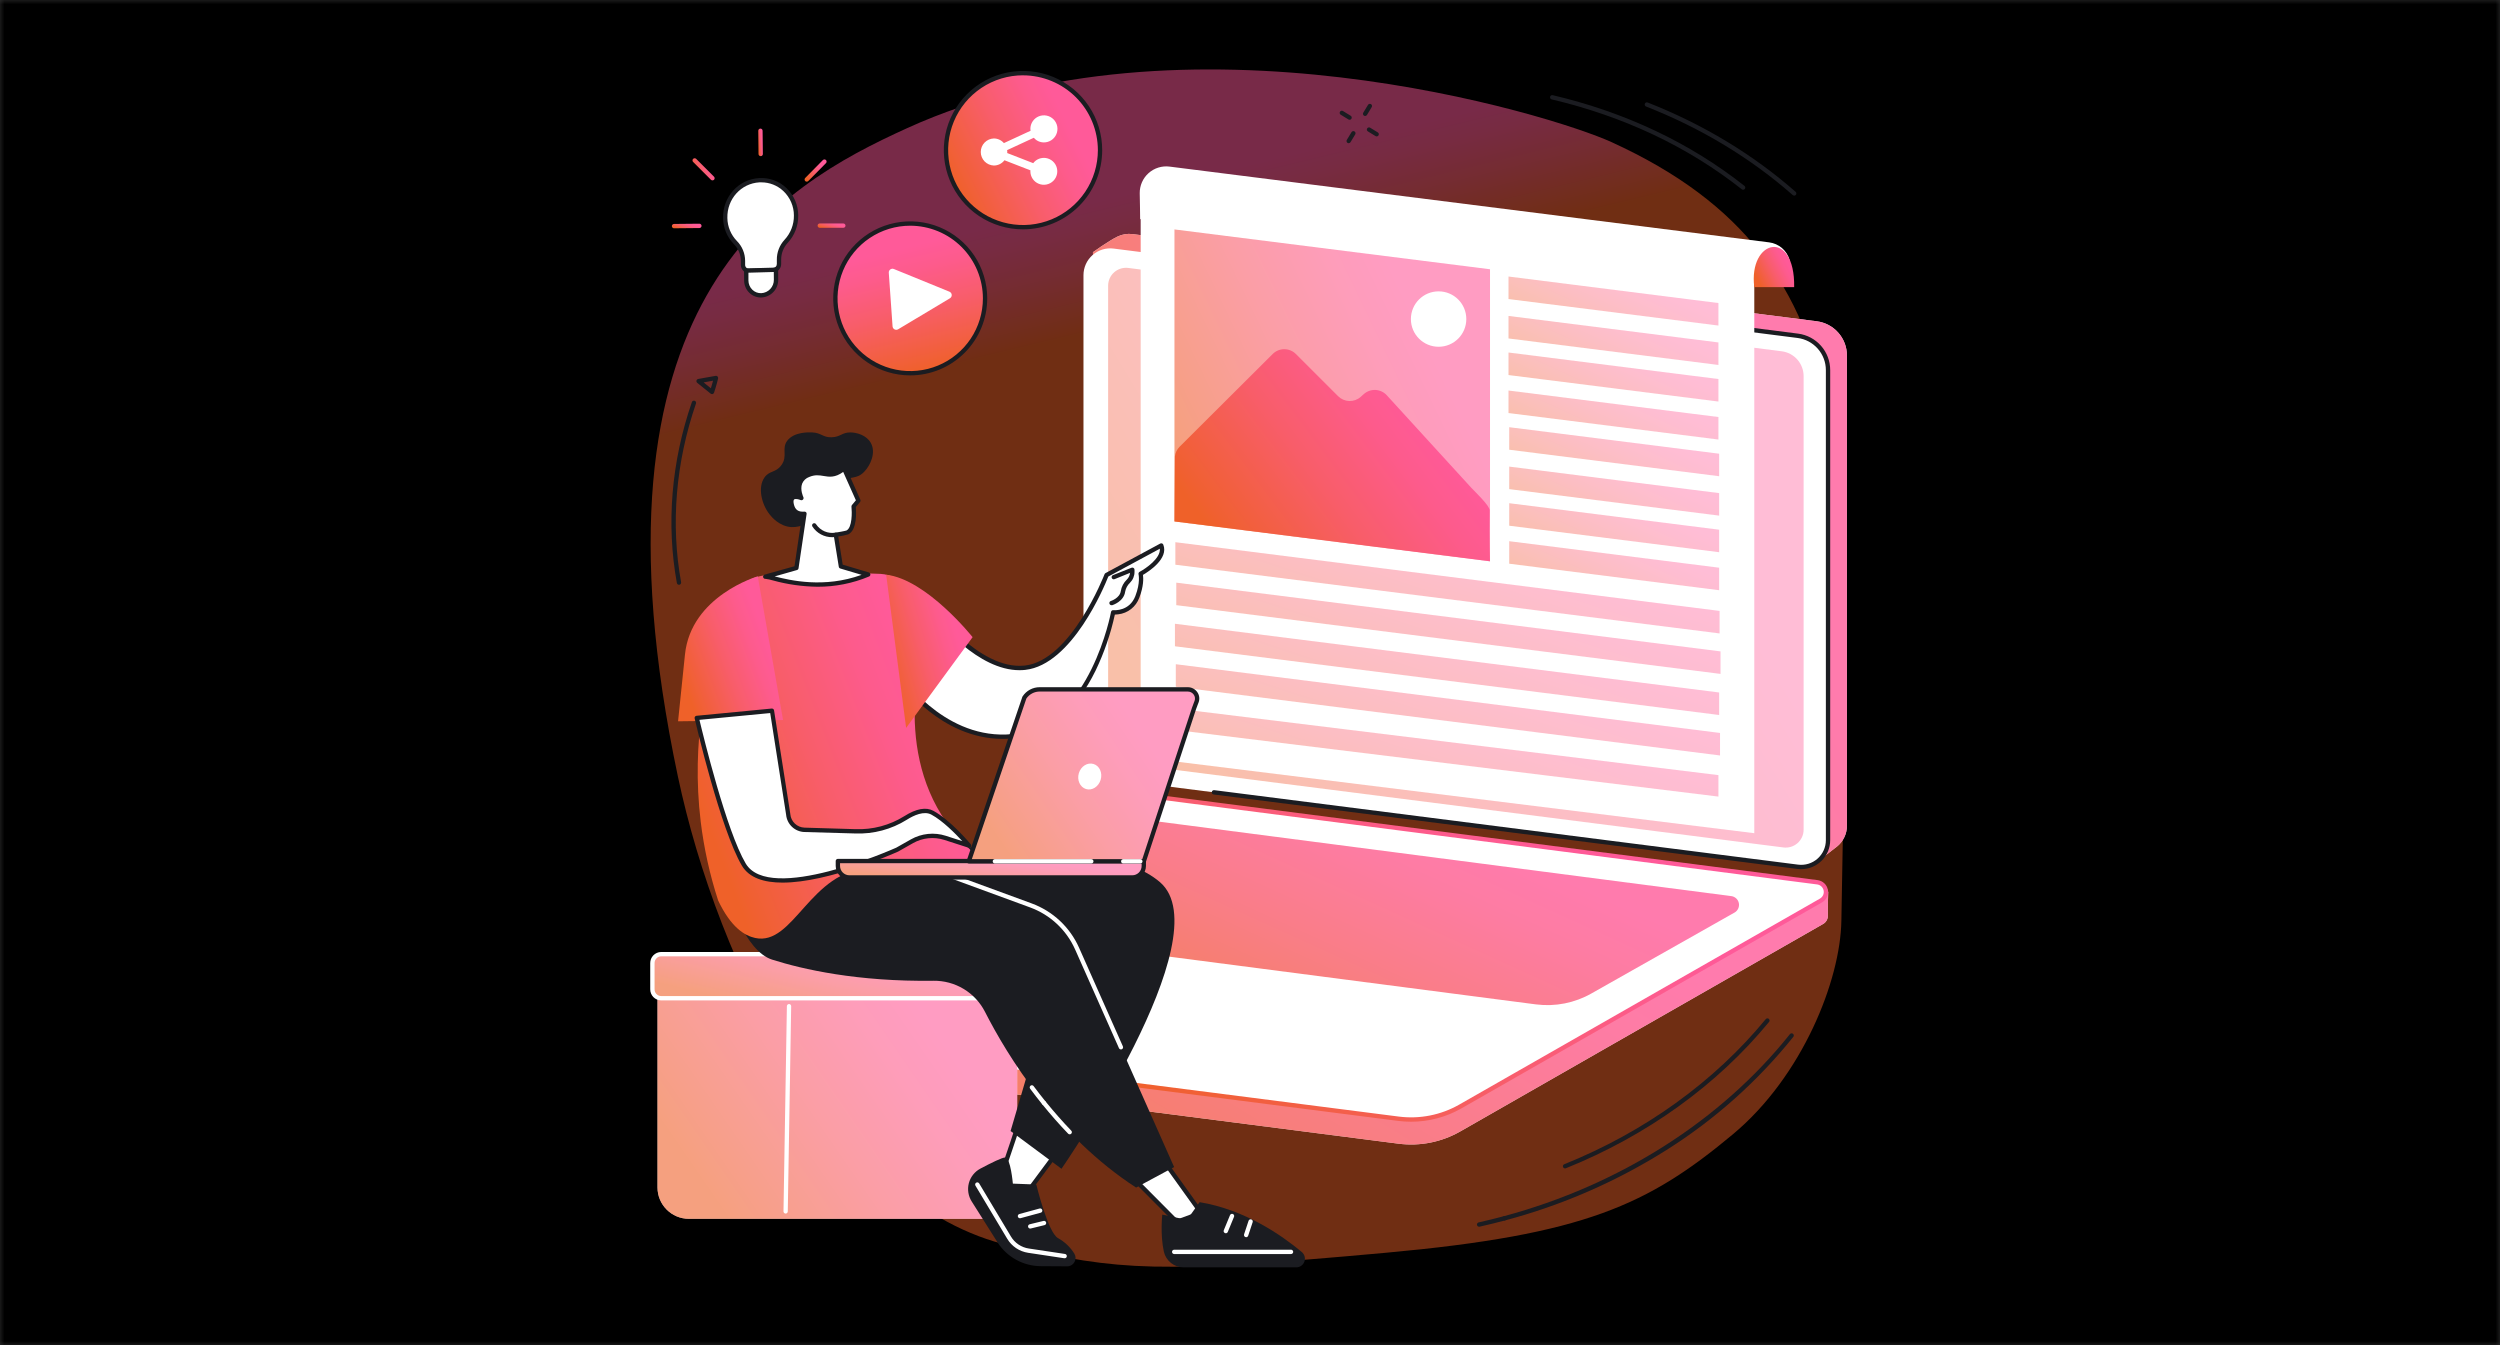 <svg width="288" height="155" viewBox="0 0 288 155" fill="none" xmlns="http://www.w3.org/2000/svg">
<rect x="0" y="0" width="288" height="155" fill="#333333" stroke="none"/>
<mask id="mask0_989_79435" style="mask-type:alpha" maskUnits="userSpaceOnUse" x="0" y="0" width="288" height="155">
<rect width="288" height="155" fill="#25262D"/>
</mask>
<g mask="url(#mask0_989_79435)">
<rect width="288" height="155" fill="current"/>
<path d="M199.656 130.647C207.648 123.969 212.024 112.916 212.127 106.056C212.89 54.932 216.135 30.314 185.669 16.381C178.626 13.162 136.418 0.231 104.518 14.755C89.783 21.46 66.473 34.506 78.091 89.441C82.692 111.189 96.178 138.906 116.422 143.523C129.152 146.425 133.206 146.719 159.664 144.317C182.566 142.234 189.875 138.806 199.656 130.647Z" opacity="0.47" fill="url(#paint0_linear_989_79435)"/>
<path d="M155.47 13.799C155.424 13.798 155.379 13.785 155.34 13.761L154.447 13.215C154.391 13.18 154.35 13.124 154.335 13.06C154.32 12.995 154.33 12.928 154.365 12.871C154.4 12.815 154.455 12.774 154.52 12.759C154.584 12.743 154.652 12.754 154.709 12.789L155.601 13.336C155.648 13.365 155.684 13.408 155.704 13.459C155.723 13.509 155.726 13.565 155.711 13.618C155.696 13.67 155.665 13.716 155.621 13.749C155.577 13.782 155.524 13.8 155.47 13.799Z" fill="#1B1C21"/>
<path d="M158.591 15.714C158.545 15.714 158.499 15.701 158.46 15.677L157.567 15.129C157.515 15.093 157.479 15.038 157.466 14.976C157.453 14.913 157.465 14.848 157.498 14.794C157.531 14.74 157.584 14.7 157.646 14.684C157.707 14.667 157.772 14.675 157.829 14.705L158.721 15.251C158.767 15.279 158.803 15.322 158.823 15.373C158.843 15.423 158.846 15.479 158.831 15.532C158.817 15.584 158.785 15.63 158.742 15.663C158.698 15.696 158.646 15.714 158.591 15.714Z" fill="#1B1C21"/>
<path d="M155.366 16.498C155.321 16.498 155.277 16.485 155.238 16.461C155.21 16.445 155.185 16.422 155.166 16.396C155.146 16.369 155.132 16.339 155.125 16.308C155.117 16.276 155.115 16.243 155.12 16.21C155.125 16.178 155.136 16.146 155.153 16.119L155.694 15.223C155.729 15.166 155.784 15.125 155.849 15.11C155.913 15.094 155.981 15.104 156.038 15.139C156.095 15.173 156.136 15.229 156.151 15.293C156.167 15.358 156.157 15.426 156.122 15.482L155.579 16.378C155.557 16.415 155.526 16.445 155.488 16.466C155.451 16.487 155.409 16.498 155.366 16.498Z" fill="#1B1C21"/>
<path d="M157.261 13.363C157.215 13.363 157.171 13.35 157.133 13.326C157.104 13.309 157.08 13.287 157.06 13.261C157.041 13.234 157.027 13.204 157.019 13.172C157.011 13.141 157.01 13.107 157.015 13.075C157.019 13.043 157.031 13.011 157.048 12.983L157.59 12.088C157.607 12.058 157.629 12.033 157.655 12.012C157.682 11.992 157.712 11.976 157.745 11.968C157.777 11.959 157.811 11.957 157.845 11.962C157.878 11.967 157.91 11.979 157.938 11.996C157.967 12.014 157.992 12.037 158.012 12.064C158.031 12.091 158.045 12.122 158.052 12.155C158.06 12.188 158.06 12.222 158.054 12.255C158.048 12.288 158.035 12.319 158.017 12.347L157.476 13.243C157.453 13.28 157.421 13.31 157.384 13.331C157.346 13.352 157.304 13.363 157.261 13.363Z" fill="#1B1C21"/>
<path d="M78.219 67.366C78.16 67.366 78.104 67.345 78.059 67.308C78.014 67.27 77.984 67.218 77.974 67.161C76.739 60.389 77.338 53.175 79.706 46.319C79.717 46.288 79.734 46.26 79.755 46.235C79.777 46.211 79.804 46.191 79.834 46.177C79.863 46.163 79.895 46.154 79.928 46.153C79.961 46.151 79.993 46.156 80.025 46.167C80.055 46.178 80.084 46.194 80.108 46.216C80.133 46.238 80.153 46.265 80.167 46.294C80.181 46.324 80.189 46.356 80.191 46.389C80.192 46.422 80.188 46.455 80.177 46.486C77.846 53.269 77.246 60.388 78.465 67.074C78.477 67.14 78.462 67.207 78.424 67.261C78.386 67.316 78.329 67.353 78.264 67.366C78.249 67.367 78.234 67.367 78.219 67.366Z" fill="#1B1C21"/>
<path d="M82.025 45.402C81.968 45.401 81.912 45.382 81.867 45.347L80.318 44.1C80.281 44.069 80.254 44.029 80.239 43.984C80.224 43.938 80.223 43.889 80.234 43.843C80.246 43.797 80.271 43.755 80.306 43.722C80.341 43.689 80.385 43.667 80.431 43.658L82.439 43.297C82.48 43.29 82.522 43.292 82.561 43.305C82.6 43.318 82.636 43.34 82.664 43.37C82.693 43.4 82.713 43.437 82.725 43.477C82.736 43.516 82.737 43.558 82.727 43.599C82.536 44.419 82.271 45.199 82.261 45.232C82.249 45.271 82.227 45.306 82.198 45.335C82.169 45.364 82.134 45.386 82.095 45.398C82.072 45.403 82.048 45.404 82.025 45.402ZM81.059 44.053L81.892 44.729C81.962 44.506 82.058 44.195 82.141 43.857L81.059 44.053Z" fill="#1B1C21"/>
<path d="M170.395 141.32C170.333 141.319 170.274 141.296 170.228 141.254C170.182 141.213 170.153 141.156 170.146 141.094C170.139 141.033 170.155 140.971 170.191 140.921C170.227 140.87 170.28 140.834 170.34 140.82C171.311 140.604 172.288 140.362 173.244 140.106C173.276 140.095 173.311 140.091 173.345 140.094C173.38 140.097 173.413 140.107 173.444 140.123C173.474 140.139 173.501 140.162 173.522 140.189C173.544 140.216 173.559 140.247 173.568 140.28C173.577 140.314 173.579 140.348 173.574 140.382C173.569 140.417 173.558 140.449 173.539 140.479C173.521 140.508 173.497 140.534 173.469 140.553C173.441 140.573 173.409 140.587 173.375 140.594C172.413 140.852 171.429 141.093 170.45 141.313C170.432 141.318 170.413 141.32 170.395 141.32Z" fill="#1B1C21"/>
<path d="M173.308 140.601C173.253 140.6 173.2 140.582 173.157 140.548C173.113 140.514 173.082 140.467 173.068 140.414C173.05 140.352 173.058 140.285 173.089 140.227C173.12 140.17 173.172 140.128 173.235 140.109C186.571 136.526 198.277 129.077 206.201 119.131C206.242 119.079 206.302 119.046 206.368 119.038C206.434 119.031 206.5 119.05 206.552 119.091C206.604 119.132 206.637 119.192 206.645 119.258C206.652 119.324 206.633 119.39 206.592 119.442C202.481 124.57 197.543 128.976 191.982 132.479C186.225 136.113 179.948 138.85 173.368 140.596C173.348 140.6 173.328 140.602 173.308 140.601Z" fill="#1B1C21"/>
<path d="M180.293 134.603C180.236 134.602 180.18 134.581 180.136 134.544C180.092 134.507 180.062 134.456 180.051 134.4C180.041 134.343 180.049 134.285 180.076 134.234C180.103 134.183 180.147 134.143 180.2 134.121C189.456 130.394 197.481 124.615 203.408 117.411C203.428 117.384 203.454 117.362 203.483 117.345C203.512 117.328 203.545 117.318 203.578 117.314C203.612 117.31 203.646 117.313 203.678 117.323C203.71 117.332 203.74 117.348 203.766 117.37C203.792 117.391 203.813 117.417 203.829 117.447C203.844 117.477 203.854 117.51 203.856 117.544C203.859 117.577 203.854 117.611 203.843 117.643C203.832 117.675 203.815 117.704 203.793 117.729C197.814 124.998 189.719 130.826 180.387 134.585C180.357 134.597 180.325 134.603 180.293 134.603Z" fill="#1B1C21"/>
<path d="M206.692 22.533C206.631 22.534 206.571 22.512 206.525 22.472C201.667 18.204 195.979 14.766 189.621 12.269C189.561 12.243 189.513 12.196 189.488 12.136C189.463 12.076 189.462 12.008 189.486 11.947C189.51 11.887 189.557 11.838 189.616 11.811C189.675 11.785 189.743 11.782 189.804 11.804C196.216 14.33 201.958 17.798 206.857 22.101C206.894 22.134 206.921 22.179 206.933 22.228C206.945 22.277 206.942 22.329 206.924 22.376C206.906 22.423 206.874 22.464 206.832 22.493C206.79 22.521 206.741 22.537 206.69 22.537L206.692 22.533Z" fill="#1B1C21"/>
<path d="M200.807 21.859C200.752 21.86 200.697 21.841 200.654 21.806C194.427 16.893 187.06 13.408 178.755 11.45C178.723 11.442 178.693 11.429 178.666 11.409C178.64 11.39 178.617 11.366 178.6 11.338C178.583 11.31 178.571 11.279 178.566 11.247C178.56 11.214 178.562 11.181 178.569 11.149C178.577 11.117 178.591 11.087 178.61 11.061C178.629 11.034 178.653 11.011 178.681 10.994C178.709 10.977 178.74 10.966 178.772 10.96C178.805 10.955 178.838 10.956 178.87 10.964C187.244 12.938 194.687 16.458 200.962 21.415C201.002 21.447 201.032 21.491 201.046 21.541C201.06 21.59 201.059 21.643 201.042 21.692C201.025 21.74 200.993 21.783 200.951 21.813C200.909 21.843 200.859 21.859 200.807 21.859Z" fill="#1B1C21"/>
<path d="M113.23 36.35C114.324 31.716 111.454 27.073 106.82 25.979C102.186 24.886 97.543 27.756 96.449 32.39C95.355 37.024 98.225 41.667 102.859 42.761C107.493 43.854 112.137 40.984 113.23 36.35Z" fill="url(#paint0_linear_989_79435)"/>
<path d="M104.85 43.246C103.096 43.244 101.381 42.723 99.923 41.747C98.465 40.771 97.328 39.385 96.658 37.764C95.987 36.142 95.813 34.359 96.156 32.638C96.499 30.917 97.344 29.337 98.585 28.097C99.826 26.857 101.408 26.012 103.128 25.671C104.849 25.329 106.633 25.505 108.254 26.177C109.875 26.848 111.26 27.985 112.235 29.444C113.209 30.903 113.729 32.618 113.729 34.373C113.727 36.727 112.79 38.983 111.125 40.646C109.461 42.31 107.204 43.245 104.85 43.246ZM104.85 26.002C103.194 26.003 101.576 26.495 100.2 27.416C98.824 28.337 97.752 29.645 97.119 31.175C96.487 32.706 96.322 34.389 96.646 36.013C96.97 37.637 97.768 39.128 98.939 40.298C100.111 41.469 101.603 42.265 103.227 42.588C104.851 42.91 106.534 42.743 108.064 42.109C109.593 41.475 110.901 40.402 111.82 39.025C112.74 37.648 113.23 36.029 113.23 34.373C113.227 32.152 112.343 30.023 110.772 28.453C109.201 26.884 107.071 26.002 104.85 26.002Z" fill="#1B1C21"/>
<path d="M102.822 37.588L102.388 31.416C102.383 31.344 102.396 31.271 102.426 31.205C102.457 31.139 102.504 31.082 102.562 31.04C102.621 30.997 102.69 30.97 102.762 30.961C102.834 30.953 102.907 30.962 102.974 30.99L109.374 33.602C109.447 33.632 109.511 33.682 109.558 33.746C109.605 33.81 109.633 33.886 109.639 33.965C109.645 34.044 109.629 34.123 109.592 34.193C109.556 34.264 109.5 34.322 109.432 34.363L103.467 37.933C103.404 37.97 103.332 37.991 103.258 37.993C103.185 37.995 103.112 37.977 103.047 37.943C102.982 37.908 102.927 37.857 102.888 37.795C102.849 37.733 102.826 37.661 102.822 37.588Z" fill="white"/>
<path d="M209.522 99.125L130.463 88.136C129.504 88.014 128.622 87.546 127.983 86.821C127.344 86.096 126.991 85.162 126.99 84.195L125.906 29.05C125.906 29.05 127.708 27.752 128.737 27.254C129.277 26.991 129.882 26.892 130.478 26.969L209.296 37.012C210.255 37.135 211.137 37.603 211.776 38.329C212.416 39.055 212.768 39.989 212.769 40.956V95.117C212.769 95.574 212.669 96.025 212.473 96.438C212.278 96.851 211.993 97.216 211.64 97.505C211.009 98.023 209.522 99.125 209.522 99.125Z" fill="white"/>
<path opacity="0.8" d="M209.522 99.125L130.463 88.136C129.504 88.014 128.622 87.546 127.983 86.821C127.344 86.096 126.991 85.162 126.99 84.195L125.906 29.05C125.906 29.05 127.708 27.752 128.737 27.254C129.277 26.991 129.882 26.892 130.478 26.969L209.296 37.012C210.255 37.135 211.137 37.603 211.776 38.329C212.416 39.055 212.768 39.989 212.769 40.956V95.117C212.769 95.574 212.669 96.025 212.473 96.438C212.278 96.851 211.993 97.216 211.64 97.505C211.009 98.023 209.522 99.125 209.522 99.125Z" fill="url(#paint1_linear_989_79435)"/>
<path d="M207.112 99.857L128.288 89.804C127.328 89.682 126.446 89.214 125.807 88.488C125.168 87.762 124.816 86.827 124.816 85.86V31.699C124.816 31.26 124.91 30.827 125.09 30.427C125.271 30.027 125.535 29.671 125.864 29.381C126.193 29.091 126.58 28.875 127 28.746C127.419 28.618 127.861 28.58 128.296 28.636L207.118 38.687C208.078 38.809 208.96 39.277 209.6 40.003C210.239 40.729 210.592 41.664 210.592 42.631V96.792C210.592 97.231 210.498 97.664 210.317 98.064C210.137 98.464 209.873 98.821 209.544 99.111C209.215 99.401 208.828 99.617 208.408 99.746C207.989 99.875 207.547 99.913 207.112 99.857Z" fill="white"/>
<path d="M205.438 97.625L130.182 88.026C129.484 87.937 128.843 87.597 128.378 87.069C127.913 86.541 127.657 85.862 127.656 85.159V32.914C127.656 32.621 127.718 32.331 127.839 32.063C127.96 31.795 128.137 31.556 128.358 31.363C128.578 31.169 128.838 31.025 129.119 30.939C129.4 30.854 129.696 30.83 129.987 30.868L205.251 40.467C205.949 40.556 206.591 40.896 207.056 41.423C207.521 41.951 207.777 42.63 207.777 43.334V95.579C207.777 95.873 207.714 96.164 207.593 96.432C207.471 96.7 207.294 96.939 207.072 97.132C206.85 97.326 206.59 97.47 206.308 97.555C206.026 97.64 205.73 97.664 205.438 97.625Z" fill="white"/>
<path opacity="0.4" d="M205.438 97.625L130.182 88.026C129.484 87.937 128.843 87.597 128.378 87.069C127.913 86.541 127.657 85.862 127.656 85.159V32.914C127.656 32.621 127.718 32.331 127.839 32.063C127.96 31.795 128.137 31.556 128.358 31.363C128.578 31.169 128.838 31.025 129.119 30.939C129.4 30.854 129.696 30.83 129.987 30.868L205.251 40.467C205.949 40.556 206.591 40.896 207.056 41.423C207.521 41.951 207.777 42.63 207.777 43.334V95.579C207.777 95.873 207.714 96.164 207.593 96.432C207.471 96.7 207.294 96.939 207.072 97.132C206.85 97.326 206.59 97.47 206.308 97.555C206.026 97.64 205.73 97.664 205.438 97.625Z" fill="url(#paint2_linear_989_79435)"/>
<path d="M207.501 100.132C207.36 100.132 207.218 100.123 207.078 100.105L139.814 91.526C139.781 91.522 139.749 91.511 139.721 91.495C139.692 91.478 139.667 91.457 139.647 91.43C139.626 91.404 139.611 91.374 139.603 91.343C139.594 91.311 139.592 91.277 139.596 91.245C139.6 91.212 139.61 91.18 139.627 91.151C139.643 91.123 139.665 91.097 139.691 91.077C139.717 91.057 139.747 91.042 139.779 91.033C139.811 91.025 139.844 91.022 139.877 91.026L207.141 99.606C207.541 99.657 207.948 99.622 208.333 99.504C208.719 99.386 209.075 99.187 209.377 98.92C209.68 98.654 209.922 98.326 210.088 97.958C210.254 97.591 210.34 97.192 210.34 96.789V42.631C210.338 41.725 210.007 40.85 209.408 40.17C208.809 39.49 207.983 39.051 207.085 38.935L155.957 32.415C155.924 32.411 155.893 32.4 155.864 32.384C155.835 32.368 155.81 32.346 155.79 32.319C155.749 32.267 155.731 32.2 155.739 32.134C155.748 32.067 155.782 32.007 155.835 31.966C155.887 31.925 155.954 31.907 156.021 31.916L207.148 38.435C208.167 38.568 209.103 39.066 209.783 39.837C210.462 40.608 210.837 41.6 210.839 42.628V96.789C210.839 97.674 210.488 98.524 209.862 99.15C209.236 99.776 208.386 100.128 207.501 100.129V100.132Z" fill="#1B1C21"/>
<path d="M161.125 131.755L80.059 121.3C79.781 121.267 79.527 121.131 79.344 120.92C79.162 120.708 79.066 120.436 79.075 120.157C79.075 119.79 79.11 117.21 79.11 117.21L121.974 92.705C124.122 91.478 126.901 91.005 129.353 91.318L209.398 101.641C209.634 101.671 209.859 101.763 210.05 101.908C210.24 102.052 210.389 102.243 210.483 102.463L210.611 102.764C210.611 102.764 210.543 104.916 210.571 105.418C210.585 105.627 210.538 105.835 210.438 106.018C210.337 106.201 210.187 106.352 210.004 106.452L168.213 130.346C166.066 131.573 163.578 132.068 161.125 131.755Z" fill="white"/>
<path opacity="0.8" d="M161.125 131.755L80.059 121.3C79.781 121.267 79.527 121.131 79.344 120.92C79.162 120.708 79.066 120.436 79.075 120.157C79.075 119.79 79.11 117.21 79.11 117.21L121.974 92.705C124.122 91.478 126.901 91.005 129.353 91.318L209.398 101.641C209.634 101.671 209.859 101.763 210.05 101.908C210.24 102.052 210.389 102.243 210.483 102.463L210.611 102.764C210.611 102.764 210.543 104.916 210.571 105.418C210.585 105.627 210.538 105.835 210.438 106.018C210.337 106.201 210.187 106.352 210.004 106.452L168.213 130.346C166.066 131.573 163.578 132.068 161.125 131.755Z" fill="url(#paint3_linear_989_79435)"/>
<path d="M90.031 119.699L80.349 118.448C80.115 118.418 79.897 118.315 79.724 118.153C79.552 117.992 79.434 117.781 79.389 117.549C79.343 117.318 79.371 117.077 79.469 116.863C79.567 116.648 79.73 116.469 79.935 116.352L121.499 92.613C123.646 91.387 126.135 90.894 128.588 91.208L209.365 101.642C209.599 101.673 209.818 101.776 209.99 101.937C210.162 102.098 210.28 102.31 210.326 102.541C210.371 102.773 210.343 103.013 210.245 103.228C210.147 103.443 209.984 103.621 209.78 103.738L168.216 127.484C166.068 128.71 163.579 129.204 161.126 128.889L90.033 119.705L90.031 119.699Z" fill="white"/>
<path opacity="0.8" d="M176.943 115.706L106.905 106.592C106.694 106.565 106.496 106.473 106.339 106.327C106.183 106.182 106.077 105.991 106.035 105.781C105.994 105.572 106.019 105.355 106.107 105.16C106.196 104.966 106.344 104.805 106.529 104.699L122.999 95.387C124.939 94.279 127.187 93.834 129.402 94.118L199.445 103.232C199.657 103.259 199.855 103.352 200.011 103.497C200.168 103.643 200.274 103.834 200.316 104.043C200.357 104.253 200.332 104.47 200.243 104.664C200.155 104.858 200.007 105.02 199.822 105.125L183.352 114.436C181.411 115.545 179.161 115.991 176.943 115.706Z" fill="url(#paint4_linear_989_79435)"/>
<path d="M162.556 129.224C162.067 129.224 161.58 129.192 161.095 129.131L121.538 124.057C121.472 124.049 121.411 124.014 121.371 123.961C121.33 123.908 121.312 123.841 121.32 123.775C121.329 123.709 121.364 123.649 121.417 123.608C121.47 123.567 121.536 123.549 121.603 123.558L161.159 128.631C163.558 128.935 165.991 128.452 168.093 127.256L209.657 103.519C209.817 103.427 209.943 103.288 210.02 103.121C210.096 102.954 210.118 102.767 210.082 102.587C210.046 102.406 209.955 102.242 209.821 102.116C209.687 101.991 209.516 101.911 209.334 101.887L128.557 91.453C126.158 91.15 123.725 91.632 121.623 92.828L115.795 96.158C115.767 96.177 115.735 96.19 115.701 96.196C115.667 96.202 115.632 96.201 115.599 96.194C115.565 96.186 115.534 96.171 115.506 96.15C115.479 96.13 115.456 96.104 115.439 96.074C115.422 96.044 115.411 96.011 115.408 95.977C115.404 95.943 115.407 95.908 115.418 95.876C115.428 95.843 115.445 95.812 115.468 95.787C115.49 95.761 115.518 95.74 115.549 95.725L121.376 92.395C123.573 91.146 126.115 90.642 128.622 90.958L209.399 101.392C209.685 101.431 209.951 101.557 210.161 101.755C210.37 101.953 210.513 102.211 210.568 102.494C210.623 102.776 210.588 103.069 210.468 103.331C210.348 103.593 210.149 103.81 209.899 103.953L168.341 127.694C166.578 128.697 164.584 129.224 162.556 129.224Z" fill="url(#paint5_linear_989_79435)"/>
<path d="M117.851 26.178C122.752 26.178 126.725 22.205 126.725 17.304C126.725 12.403 122.752 8.43 117.851 8.43C112.95 8.43 108.977 12.403 108.977 17.304C108.977 22.205 112.95 26.178 117.851 26.178Z" fill="url(#paint6_linear_989_79435)"/>
<path d="M117.851 26.421C116.046 26.421 114.282 25.886 112.781 24.884C111.281 23.881 110.111 22.456 109.421 20.788C108.73 19.121 108.55 17.287 108.902 15.517C109.254 13.747 110.123 12.121 111.399 10.845C112.676 9.569 114.302 8.7 116.072 8.348C117.842 7.997 119.676 8.178 121.343 8.868C123.01 9.559 124.435 10.729 125.438 12.229C126.44 13.73 126.975 15.494 126.974 17.299C126.972 19.718 126.01 22.037 124.299 23.747C122.589 25.457 120.269 26.419 117.851 26.421ZM117.851 8.675C116.145 8.675 114.477 9.18 113.059 10.128C111.641 11.076 110.535 12.423 109.883 13.998C109.23 15.574 109.059 17.308 109.392 18.982C109.725 20.654 110.546 22.191 111.752 23.397C112.958 24.604 114.495 25.425 116.168 25.758C117.841 26.09 119.575 25.92 121.151 25.267C122.727 24.614 124.074 23.509 125.022 22.09C125.969 20.672 126.475 19.005 126.475 17.299C126.471 15.013 125.562 12.822 123.945 11.206C122.328 9.59 120.136 8.682 117.851 8.679V8.675Z" fill="#1B1C21"/>
<path d="M120.248 18.188C120.011 18.189 119.778 18.244 119.566 18.349C119.355 18.454 119.17 18.607 119.027 18.796L116.03 17.63C116.03 17.59 116.042 17.552 116.042 17.512C116.04 17.439 116.033 17.366 116.02 17.294L119.092 15.872C119.235 16.038 119.413 16.172 119.612 16.265C119.811 16.357 120.028 16.405 120.248 16.407C120.556 16.409 120.859 16.319 121.117 16.149C121.375 15.98 121.577 15.737 121.697 15.452C121.817 15.168 121.85 14.854 121.791 14.55C121.732 14.247 121.585 13.968 121.368 13.749C121.15 13.529 120.873 13.379 120.57 13.318C120.267 13.256 119.953 13.286 119.667 13.403C119.381 13.52 119.137 13.72 118.965 13.976C118.792 14.232 118.7 14.534 118.699 14.843C118.701 14.917 118.709 14.99 118.721 15.063L115.649 16.485C115.506 16.318 115.329 16.184 115.129 16.092C114.93 15.999 114.713 15.951 114.493 15.95C114.089 15.963 113.705 16.134 113.423 16.424C113.142 16.715 112.984 17.105 112.984 17.509C112.984 17.914 113.142 18.303 113.423 18.595C113.705 18.885 114.089 19.055 114.493 19.069C114.73 19.068 114.963 19.013 115.175 18.908C115.387 18.802 115.571 18.649 115.714 18.461L118.711 19.627C118.711 19.665 118.699 19.703 118.699 19.743C118.7 20.049 118.793 20.348 118.964 20.602C119.135 20.856 119.377 21.054 119.661 21.17C119.944 21.287 120.255 21.316 120.556 21.256C120.856 21.195 121.132 21.047 121.348 20.83C121.564 20.613 121.711 20.337 121.77 20.036C121.829 19.736 121.798 19.424 121.681 19.142C121.563 18.859 121.364 18.617 121.11 18.447C120.855 18.277 120.556 18.186 120.249 18.186L120.248 18.188Z" fill="white"/>
<path d="M202.094 95.985L131.406 87.229V22.565C131.405 22.257 131.469 21.952 131.595 21.671C131.721 21.39 131.906 21.139 132.137 20.935C132.367 20.731 132.639 20.578 132.933 20.488C133.228 20.397 133.538 20.37 133.844 20.409L202.094 28.862V95.985Z" fill="white"/>
<path d="M131.352 25.241L202.256 32.267L206.418 32.375L206.16 29.959C206.014 29.424 205.711 28.945 205.292 28.582C204.873 28.219 204.355 27.988 203.804 27.92L134.732 19.192C134.298 19.137 133.857 19.176 133.44 19.306C133.022 19.436 132.638 19.655 132.312 19.947C131.986 20.239 131.727 20.598 131.552 20.998C131.377 21.399 131.29 21.833 131.297 22.27L131.352 25.241Z" fill="white"/>
<path d="M202.094 33.081C201.392 27.587 206.796 26.255 206.688 33.081H202.094Z" fill="url(#paint7_linear_989_79435)"/>
<path opacity="0.4" d="M197.963 37.505L173.781 34.45V31.856L197.963 34.911V37.505Z" fill="url(#paint8_linear_989_79435)"/>
<path opacity="0.4" d="M197.963 42.044L173.781 38.99V36.396L197.963 39.45V42.044Z" fill="url(#paint9_linear_989_79435)"/>
<path opacity="0.4" d="M197.963 46.259L173.781 43.206V40.61L197.963 43.665V46.259Z" fill="url(#paint10_linear_989_79435)"/>
<path opacity="0.4" d="M197.963 50.636L173.781 47.583V44.989L197.963 48.042V50.636Z" fill="url(#paint11_linear_989_79435)"/>
<path opacity="0.4" d="M198.047 54.862L173.863 51.808V49.214L198.047 52.268V54.862Z" fill="url(#paint12_linear_989_79435)"/>
<path opacity="0.4" d="M198.047 59.401L173.863 56.347V53.753L198.047 56.807V59.401Z" fill="url(#paint13_linear_989_79435)"/>
<path opacity="0.4" d="M198.047 63.616L173.863 60.563V57.969L198.047 61.022V63.616Z" fill="url(#paint14_linear_989_79435)"/>
<path opacity="0.4" d="M198.047 67.993L173.863 64.94V62.346L198.047 65.4V67.993Z" fill="url(#paint15_linear_989_79435)"/>
<path opacity="0.4" d="M198.096 72.972L135.402 65.055V62.461L198.096 70.378V72.972Z" fill="url(#paint16_linear_989_79435)"/>
<path opacity="0.4" d="M198.203 77.634L135.508 69.715V67.121L198.203 75.04V77.634Z" fill="url(#paint17_linear_989_79435)"/>
<path opacity="0.4" d="M198.047 82.369L135.352 74.452V71.858L198.047 79.775V82.369Z" fill="url(#paint18_linear_989_79435)"/>
<path opacity="0.4" d="M198.149 87.031L135.453 79.112V76.518L198.149 84.437V87.031Z" fill="url(#paint19_linear_989_79435)"/>
<path opacity="0.4" d="M197.963 91.767L135.219 84.067V81.594L197.963 89.295V91.767Z" fill="url(#paint20_linear_989_79435)"/>
<path d="M171.65 64.662L135.297 60.07V26.429L171.65 31.02V64.662Z" fill="white"/>
<path opacity="0.6" d="M171.65 64.662L135.297 60.07V26.43L171.65 31.02V64.662Z" fill="url(#paint21_linear_989_79435)"/>
<path d="M135.35 52.581C135.399 52.156 135.591 51.76 135.895 51.459L146.617 40.776C146.971 40.424 147.45 40.227 147.949 40.227C148.448 40.227 148.927 40.424 149.281 40.776L154.157 45.647C154.499 45.987 154.958 46.184 155.44 46.198C155.922 46.212 156.391 46.041 156.751 45.72L157.108 45.4C157.479 45.069 157.965 44.898 158.462 44.923C158.959 44.949 159.425 45.169 159.76 45.537L169.485 56.184C169.835 56.567 171.65 58.28 171.611 58.798C171.556 62.203 171.646 64.659 171.646 64.659L135.297 60.07L135.35 52.581Z" fill="url(#paint22_linear_989_79435)"/>
<path d="M165.727 39.947C167.49 39.947 168.919 38.518 168.919 36.756C168.919 34.993 167.49 33.564 165.727 33.564C163.964 33.564 162.535 34.993 162.535 36.756C162.535 38.518 163.964 39.947 165.727 39.947Z" fill="white"/>
<path d="M113.558 109.932H79.364C77.364 109.932 75.742 111.553 75.742 113.553V136.788C75.742 138.788 77.364 140.409 79.364 140.409H113.558C115.558 140.409 117.18 138.788 117.18 136.788V113.553C117.18 111.553 115.558 109.932 113.558 109.932Z" fill="white"/>
<path opacity="0.6" d="M113.558 109.932H79.364C77.364 109.932 75.742 111.553 75.742 113.553V136.788C75.742 138.788 77.364 140.409 79.364 140.409H113.558C115.558 140.409 117.18 138.788 117.18 136.788V113.553C117.18 111.553 115.558 109.932 113.558 109.932Z" fill="url(#paint23_linear_989_79435)"/>
<path d="M116.604 109.924H76.293C75.665 109.924 75.156 110.433 75.156 111.061V113.86C75.156 114.488 75.665 114.997 76.293 114.997H116.604C117.232 114.997 117.741 114.488 117.741 113.86V111.061C117.741 110.433 117.232 109.924 116.604 109.924Z" fill="white"/>
<path opacity="0.6" d="M116.604 109.924H76.293C75.665 109.924 75.156 110.433 75.156 111.061V113.86C75.156 114.488 75.665 114.997 76.293 114.997H116.604C117.232 114.997 117.741 114.488 117.741 113.86V111.061C117.741 110.433 117.232 109.924 116.604 109.924Z" fill="url(#paint24_linear_989_79435)"/>
<path d="M116.742 115.247H76.155C75.819 115.241 75.498 115.102 75.264 114.86C75.03 114.618 74.901 114.293 74.906 113.956V110.959C74.901 110.623 75.03 110.298 75.264 110.056C75.498 109.814 75.819 109.675 76.155 109.669H101.129C101.196 109.669 101.259 109.695 101.306 109.742C101.353 109.789 101.379 109.852 101.379 109.919C101.379 109.985 101.353 110.048 101.306 110.095C101.259 110.142 101.196 110.168 101.129 110.168H76.155C75.951 110.175 75.758 110.261 75.617 110.409C75.477 110.557 75.401 110.755 75.406 110.959V113.956C75.401 114.16 75.477 114.358 75.617 114.506C75.758 114.654 75.951 114.741 76.155 114.747H116.742C116.808 114.747 116.872 114.773 116.918 114.82C116.965 114.867 116.992 114.931 116.992 114.997C116.992 115.063 116.965 115.127 116.918 115.173C116.872 115.22 116.808 115.247 116.742 115.247Z" fill="white"/>
<path d="M90.504 139.805C90.471 139.804 90.439 139.797 90.409 139.784C90.379 139.771 90.352 139.753 90.329 139.729C90.306 139.706 90.288 139.678 90.276 139.647C90.263 139.617 90.257 139.584 90.258 139.552L90.649 115.909C90.65 115.844 90.676 115.781 90.723 115.735C90.769 115.689 90.832 115.663 90.897 115.663C90.964 115.664 91.027 115.692 91.073 115.739C91.119 115.787 91.144 115.851 91.144 115.918L90.752 139.56C90.751 139.625 90.725 139.687 90.678 139.733C90.632 139.779 90.57 139.805 90.504 139.805Z" fill="white"/>
<path d="M114.719 136.808C115.118 136.405 117.426 129.227 117.426 129.227L121.985 132.479L116.99 139.195L114.719 136.808Z" fill="white"/>
<path d="M116.983 139.445C116.949 139.445 116.915 139.438 116.884 139.425C116.853 139.411 116.825 139.392 116.801 139.367L114.534 136.974C114.49 136.928 114.465 136.866 114.465 136.802C114.465 136.738 114.49 136.676 114.534 136.63C114.827 136.27 116.314 131.85 117.183 129.137C117.195 129.098 117.216 129.062 117.245 129.033C117.274 129.004 117.31 128.983 117.349 128.971C117.387 128.958 117.427 128.955 117.466 128.961C117.505 128.967 117.542 128.981 117.574 129.004L122.133 132.258C122.16 132.277 122.183 132.302 122.201 132.33C122.218 132.359 122.23 132.391 122.234 132.424C122.239 132.457 122.238 132.49 122.23 132.523C122.222 132.555 122.207 132.585 122.188 132.612L117.193 139.33C117.171 139.359 117.143 139.383 117.111 139.4C117.079 139.418 117.044 139.428 117.008 139.43L116.983 139.445ZM115.027 136.771L116.96 138.806L121.622 132.531L117.557 129.627C116.971 131.437 115.559 135.721 115.027 136.771Z" fill="#1B1C21"/>
<path d="M122.933 145.882L119.901 145.863C118.913 145.858 117.942 145.607 117.075 145.134C116.209 144.66 115.473 143.979 114.934 143.151L111.937 138.404C111.741 138.095 111.611 137.747 111.555 137.385C111.499 137.022 111.518 136.652 111.612 136.297C111.706 135.943 111.872 135.611 112.1 135.324C112.328 135.036 112.612 134.799 112.936 134.627C114.188 133.961 115.499 133.315 115.807 133.343C116.429 133.403 116.682 136.353 116.682 136.353L119.383 136.458C119.383 136.458 120.715 142.006 121.892 142.637C122.646 143.056 123.283 143.658 123.745 144.387C123.84 144.533 123.894 144.702 123.901 144.876C123.908 145.05 123.868 145.223 123.784 145.376C123.701 145.529 123.578 145.657 123.428 145.746C123.278 145.835 123.107 145.882 122.933 145.882Z" fill="#1B1C21"/>
<path d="M122.629 144.948H122.591L118.443 144.323C117.947 144.249 117.474 144.066 117.057 143.787C116.641 143.507 116.291 143.139 116.034 142.708L112.371 136.586C112.354 136.558 112.343 136.527 112.339 136.494C112.334 136.462 112.336 136.429 112.344 136.397C112.352 136.365 112.366 136.335 112.385 136.309C112.405 136.282 112.43 136.26 112.458 136.243C112.486 136.227 112.517 136.215 112.55 136.211C112.582 136.206 112.615 136.208 112.647 136.216C112.679 136.224 112.709 136.238 112.735 136.258C112.762 136.277 112.784 136.302 112.801 136.33L116.464 142.452C116.683 142.819 116.981 143.133 117.336 143.371C117.692 143.61 118.095 143.766 118.518 143.829L122.666 144.453C122.732 144.458 122.794 144.489 122.837 144.539C122.88 144.59 122.902 144.655 122.897 144.721C122.892 144.788 122.861 144.849 122.811 144.893C122.761 144.936 122.695 144.958 122.629 144.953V144.948Z" fill="white"/>
<path d="M117.507 140.342C117.445 140.344 117.385 140.324 117.338 140.284C117.291 140.244 117.26 140.188 117.252 140.127C117.244 140.066 117.259 140.004 117.294 139.953C117.329 139.903 117.382 139.867 117.442 139.853L119.751 139.223C119.783 139.213 119.817 139.209 119.851 139.212C119.885 139.215 119.917 139.225 119.947 139.241C119.977 139.257 120.003 139.279 120.024 139.305C120.046 139.332 120.061 139.362 120.07 139.395C120.079 139.428 120.081 139.462 120.076 139.495C120.072 139.529 120.06 139.561 120.043 139.59C120.025 139.619 120.002 139.644 119.974 139.664C119.947 139.684 119.916 139.697 119.882 139.705L117.571 140.334C117.55 140.34 117.528 140.343 117.507 140.342Z" fill="white"/>
<path d="M118.711 141.53C118.645 141.538 118.578 141.519 118.526 141.478C118.473 141.436 118.439 141.376 118.431 141.31C118.424 141.244 118.442 141.177 118.483 141.124C118.525 141.072 118.585 141.038 118.651 141.03L120.201 140.652C120.234 140.642 120.268 140.639 120.302 140.643C120.336 140.647 120.368 140.657 120.398 140.674C120.427 140.691 120.453 140.714 120.473 140.741C120.494 140.768 120.508 140.799 120.517 140.832C120.525 140.865 120.526 140.899 120.52 140.933C120.515 140.966 120.502 140.998 120.484 141.027C120.465 141.055 120.441 141.08 120.413 141.099C120.385 141.117 120.353 141.13 120.32 141.137L118.769 141.516C118.751 141.523 118.731 141.528 118.711 141.53Z" fill="white"/>
<path d="M130.273 135.438L135.566 140.755L138.373 139.725L133.493 132.92L130.273 135.438Z" fill="white"/>
<path d="M135.565 141.005C135.499 141.005 135.436 140.978 135.388 140.932L130.096 135.614C130.071 135.589 130.052 135.558 130.039 135.525C130.027 135.492 130.022 135.456 130.024 135.421C130.026 135.386 130.035 135.352 130.052 135.321C130.068 135.29 130.091 135.262 130.119 135.241L133.339 132.724C133.365 132.703 133.395 132.688 133.428 132.679C133.46 132.671 133.494 132.669 133.527 132.674C133.56 132.679 133.592 132.69 133.621 132.708C133.649 132.725 133.674 132.748 133.694 132.775L138.572 139.58C138.595 139.611 138.61 139.647 138.616 139.685C138.623 139.723 138.62 139.761 138.608 139.798C138.598 139.836 138.578 139.871 138.552 139.9C138.525 139.928 138.492 139.951 138.455 139.965L135.65 140.995C135.622 141.003 135.594 141.007 135.565 141.005ZM130.648 135.461L135.63 140.471L137.977 139.608L133.44 133.281L130.648 135.461Z" fill="#1B1C21"/>
<path d="M133.895 139.923C133.895 139.923 133.639 142.186 134.074 144.185C134.191 144.702 134.481 145.163 134.895 145.493C135.31 145.823 135.825 146.002 136.355 146H149.341C149.544 145.997 149.74 145.932 149.905 145.815C150.07 145.698 150.196 145.533 150.265 145.342C150.334 145.152 150.344 144.945 150.293 144.749C150.242 144.553 150.132 144.378 149.979 144.245C147.67 142.309 143.421 139.355 138.196 138.488L136.739 140.526L133.895 139.923Z" fill="#1B1C21"/>
<path d="M148.727 144.467H135.265C135.199 144.467 135.136 144.44 135.089 144.393C135.042 144.347 135.016 144.283 135.016 144.217C135.016 144.151 135.042 144.087 135.089 144.04C135.136 143.993 135.199 143.967 135.265 143.967H148.727C148.793 143.967 148.856 143.993 148.903 144.04C148.95 144.087 148.976 144.151 148.976 144.217C148.976 144.283 148.95 144.347 148.903 144.393C148.856 144.44 148.793 144.467 148.727 144.467Z" fill="white"/>
<path d="M141.214 142.072C141.181 142.072 141.149 142.066 141.119 142.052C141.088 142.04 141.059 142.022 141.035 141.998C141.011 141.975 140.992 141.946 140.979 141.915C140.967 141.884 140.96 141.851 140.961 141.817C140.962 141.783 140.969 141.75 140.983 141.719L141.695 139.991C141.707 139.96 141.726 139.932 141.749 139.908C141.772 139.884 141.8 139.865 141.83 139.852C141.861 139.839 141.894 139.832 141.927 139.832C141.96 139.832 141.993 139.838 142.024 139.851C142.055 139.864 142.082 139.883 142.106 139.906C142.129 139.93 142.148 139.958 142.16 139.989C142.172 140.02 142.178 140.053 142.178 140.086C142.177 140.119 142.17 140.152 142.157 140.183L141.444 141.911C141.427 141.958 141.395 141.999 141.354 142.028C141.313 142.056 141.264 142.072 141.214 142.072Z" fill="white"/>
<path d="M143.556 142.527C143.516 142.526 143.477 142.517 143.441 142.498C143.406 142.48 143.375 142.453 143.352 142.421C143.329 142.388 143.313 142.351 143.308 142.311C143.302 142.272 143.305 142.232 143.318 142.194L143.834 140.634C143.855 140.571 143.899 140.519 143.959 140.489C144.018 140.459 144.086 140.454 144.149 140.475C144.212 140.495 144.264 140.54 144.294 140.6C144.324 140.659 144.329 140.727 144.308 140.79L143.792 142.35C143.777 142.401 143.745 142.445 143.703 142.477C143.66 142.509 143.609 142.526 143.556 142.527Z" fill="white"/>
<path d="M102.257 98.222C102.257 98.222 126.447 95.407 133.639 101.634C140.832 107.861 122.284 134.643 122.284 134.643L116.419 130.293L121.983 111.369L99.621 105.007L102.257 98.222Z" fill="#1B1C21"/>
<path d="M88.941 110.546C92.454 111.662 98.741 113.104 107.528 112.984C108.753 112.966 109.957 113.29 111.007 113.921C112.056 114.552 112.908 115.464 113.466 116.554C116.068 121.657 121.702 130.849 130.876 136.808L135.26 134.447L124.073 109.266C123.567 108.128 122.838 107.104 121.929 106.253C121.02 105.403 119.949 104.743 118.78 104.314L96.611 96.183C96.611 96.183 89.737 94.261 86.367 100.398C85.766 101.494 84.647 99.534 84.381 100.418C83.468 103.45 85.922 109.589 88.941 110.546Z" fill="#1B1C21"/>
<path d="M129.131 120.892C129.082 120.892 129.035 120.878 128.995 120.852C128.954 120.826 128.922 120.788 128.903 120.744L123.848 109.366C123.353 108.26 122.643 107.264 121.758 106.436C120.874 105.609 119.833 104.966 118.696 104.546L108.079 100.653C108.021 100.628 107.975 100.582 107.95 100.524C107.925 100.466 107.923 100.401 107.944 100.341C107.965 100.282 108.008 100.232 108.064 100.203C108.12 100.174 108.185 100.167 108.246 100.184L118.861 104.078C120.062 104.52 121.163 105.199 122.098 106.073C123.032 106.948 123.783 108 124.304 109.169L129.359 120.548C129.376 120.586 129.383 120.627 129.38 120.669C129.376 120.71 129.363 120.75 129.34 120.785C129.318 120.82 129.286 120.849 129.25 120.869C129.213 120.889 129.172 120.899 129.131 120.899V120.892Z" fill="white"/>
<path d="M123.229 130.676C123.196 130.676 123.162 130.669 123.132 130.656C123.101 130.642 123.073 130.623 123.049 130.599C122.03 129.539 121.028 128.401 120.071 127.218C120.05 127.192 120.035 127.163 120.026 127.131C120.016 127.1 120.014 127.067 120.017 127.034C120.021 127.001 120.031 126.97 120.046 126.941C120.062 126.912 120.083 126.887 120.109 126.866C120.135 126.846 120.164 126.83 120.195 126.821C120.227 126.812 120.26 126.809 120.293 126.813C120.325 126.816 120.357 126.826 120.386 126.842C120.414 126.858 120.44 126.879 120.46 126.905C121.408 128.07 122.4 129.202 123.409 130.253C123.443 130.288 123.466 130.333 123.475 130.381C123.483 130.429 123.478 130.479 123.459 130.524C123.44 130.569 123.408 130.607 123.367 130.634C123.326 130.661 123.278 130.676 123.229 130.676Z" fill="white"/>
<path d="M120.267 127.318C120.23 127.318 120.193 127.309 120.159 127.293C120.125 127.277 120.096 127.253 120.072 127.224C119.601 126.642 119.133 126.039 118.68 125.429C118.658 125.403 118.642 125.373 118.632 125.341C118.622 125.308 118.619 125.274 118.623 125.24C118.627 125.206 118.637 125.173 118.654 125.143C118.671 125.114 118.694 125.088 118.722 125.068C118.749 125.047 118.78 125.033 118.813 125.025C118.847 125.017 118.881 125.016 118.915 125.022C118.948 125.028 118.98 125.041 119.009 125.06C119.037 125.078 119.061 125.103 119.08 125.131C119.53 125.734 119.994 126.334 120.462 126.911C120.492 126.948 120.51 126.992 120.515 127.039C120.521 127.086 120.513 127.133 120.493 127.176C120.472 127.218 120.44 127.254 120.4 127.279C120.36 127.304 120.314 127.318 120.267 127.318Z" fill="white"/>
<path d="M133.787 62.84L127.485 66.242C127.485 66.242 123.622 76.317 118.093 76.924C112.564 77.532 107.093 69.876 107.093 69.876L103.43 77.728C103.43 77.728 108.819 86.063 117.367 84.721C125.915 83.379 128.236 70.542 128.236 70.542C128.236 70.542 130.26 70.742 131.023 68.768C131.674 67.088 131.403 66.104 131.403 66.104C131.403 66.104 134.439 64.48 133.787 62.84Z" fill="white"/>
<path d="M115.519 85.121C111.885 85.121 108.953 83.456 107.028 81.931C105.561 80.774 104.275 79.405 103.212 77.868C103.189 77.833 103.175 77.792 103.172 77.75C103.17 77.707 103.177 77.665 103.195 77.627L106.858 69.773C106.877 69.734 106.906 69.7 106.942 69.675C106.978 69.65 107.019 69.634 107.063 69.63C107.106 69.626 107.15 69.634 107.189 69.652C107.229 69.67 107.263 69.698 107.288 69.733C107.343 69.808 112.737 77.256 118.058 76.673C123.38 76.09 127.206 66.249 127.244 66.15C127.265 66.094 127.306 66.047 127.359 66.019L133.661 62.617C133.692 62.601 133.726 62.591 133.762 62.589C133.797 62.586 133.832 62.591 133.865 62.602C133.899 62.615 133.929 62.634 133.954 62.658C133.979 62.683 133.999 62.713 134.012 62.745C134.651 64.354 132.322 65.849 131.671 66.227C131.724 66.61 131.761 67.532 131.248 68.856C131.061 69.37 130.734 69.822 130.304 70.16C129.874 70.499 129.358 70.71 128.814 70.771C128.687 70.788 128.559 70.798 128.431 70.802C127.947 73.026 127.204 75.185 126.22 77.237C124.022 81.733 120.969 84.408 117.396 84.969C116.775 85.069 116.148 85.119 115.519 85.121ZM103.708 77.713C104.391 78.694 109.574 85.705 117.319 84.48C125.596 83.18 127.975 70.626 127.99 70.494C127.999 70.444 128.023 70.397 128.06 70.361C128.097 70.325 128.144 70.301 128.195 70.293C128.223 70.288 128.253 70.288 128.281 70.293C128.389 70.303 130.113 70.419 130.789 68.674C131.396 67.106 131.162 66.177 131.16 66.16C131.146 66.106 131.15 66.048 131.172 65.997C131.195 65.945 131.234 65.903 131.283 65.876C132.011 65.486 133.719 64.309 133.614 63.212L127.677 66.417C127.259 67.477 123.514 76.573 118.112 77.171C117.891 77.195 117.668 77.208 117.446 77.207C112.691 77.207 108.237 71.806 107.135 70.364L103.708 77.713Z" fill="#1B1C21"/>
<path d="M128.05 69.722C127.99 69.722 127.931 69.701 127.885 69.662C127.839 69.623 127.809 69.569 127.8 69.509C127.791 69.449 127.804 69.388 127.836 69.337C127.869 69.287 127.919 69.249 127.977 69.232C127.987 69.232 129.004 68.899 129.116 68.092C129.199 67.583 129.446 67.116 129.818 66.76C130.026 66.555 130.155 66.283 130.183 65.992L128.413 66.713C128.382 66.728 128.349 66.736 128.314 66.737C128.28 66.739 128.246 66.733 128.214 66.721C128.182 66.708 128.154 66.689 128.129 66.665C128.105 66.641 128.086 66.612 128.073 66.581C128.061 66.549 128.055 66.515 128.056 66.481C128.057 66.446 128.065 66.413 128.079 66.382C128.094 66.351 128.114 66.323 128.14 66.301C128.166 66.278 128.196 66.261 128.228 66.25L130.353 65.403C130.391 65.388 130.432 65.382 130.472 65.386C130.513 65.391 130.552 65.405 130.586 65.427C130.619 65.45 130.647 65.481 130.666 65.517C130.686 65.553 130.696 65.593 130.696 65.634V65.881C130.697 66.113 130.651 66.343 130.562 66.557C130.473 66.772 130.343 66.966 130.178 67.129C129.884 67.407 129.688 67.771 129.617 68.168C129.462 69.297 128.185 69.702 128.132 69.718C128.105 69.723 128.077 69.724 128.05 69.722Z" fill="#1B1C21"/>
<path d="M87.422 66.407C90.194 65.754 91.35 65.741 101.425 66.11C103.887 66.2 106.816 69.29 107.105 71.738C106.323 74.084 102.712 85.672 109.017 94.726C110.079 96.247 111.352 97.609 112.798 98.772C111.859 99.529 107.533 99.105 105.575 99.679C102.325 100.645 102.866 99.934 100.247 100.012C93.318 100.219 91.47 109.023 86.994 108.054C85.799 107.794 84.216 106.862 82.73 103.735C81.77 100.781 81.097 97.741 80.722 94.658C79.592 85.334 81.442 77.565 83.095 72.692C83.579 71.153 84.151 67.174 87.422 66.407Z" fill="url(#paint25_linear_989_79435)"/>
<path d="M112.044 73.401C112.044 73.401 106.753 66.741 102.086 66.204L104.387 83.852L112.044 73.401Z" fill="url(#paint26_linear_989_79435)"/>
<path d="M78.113 83.093C78.113 83.093 78.598 78.476 78.906 75.419C79.588 68.635 87.294 66.392 87.294 66.392L90.206 82.943L78.113 83.093Z" fill="url(#paint27_linear_989_79435)"/>
<path d="M80.266 82.697C80.266 82.697 83.233 95.442 85.68 99.589C88.602 104.543 103.345 97.871 103.345 97.871L105.06 96.9C105.634 96.576 106.269 96.375 106.925 96.309C107.58 96.242 108.243 96.313 108.87 96.516L111.64 97.41C111.64 97.41 109.352 94.668 107.408 93.619C106.495 93.119 105.313 93.592 104.314 94.225C102.586 95.301 100.576 95.837 98.542 95.763L92.676 95.588C92.201 95.574 91.746 95.386 91.4 95.059C91.055 94.732 90.841 94.29 90.8 93.815L88.923 81.864L80.266 82.697Z" fill="white"/>
<path d="M90.149 101.677C88.059 101.677 86.319 101.158 85.465 99.724C83.026 95.592 80.137 83.283 80.022 82.762C80.014 82.727 80.013 82.691 80.02 82.656C80.027 82.621 80.042 82.588 80.062 82.559C80.083 82.53 80.11 82.506 80.141 82.488C80.172 82.471 80.207 82.46 80.242 82.457L88.9 81.624C88.963 81.618 89.027 81.636 89.077 81.675C89.127 81.714 89.16 81.771 89.17 81.834L91.046 93.782C91.047 93.787 91.047 93.793 91.046 93.799C91.082 94.212 91.269 94.598 91.57 94.882C91.872 95.167 92.268 95.331 92.683 95.344L98.547 95.519C100.532 95.594 102.494 95.072 104.179 94.02C105.548 93.153 106.677 92.946 107.524 93.406C109.489 94.465 111.735 97.144 111.83 97.257C111.864 97.298 111.885 97.35 111.887 97.404C111.89 97.458 111.875 97.511 111.845 97.556C111.815 97.601 111.771 97.635 111.72 97.653C111.669 97.671 111.613 97.671 111.562 97.655L108.791 96.76C108.197 96.569 107.569 96.503 106.948 96.567C106.327 96.63 105.725 96.821 105.182 97.129L103.467 98.099L103.447 98.109C103.009 98.297 95.473 101.677 90.149 101.677ZM80.575 82.926C81.025 84.811 83.694 95.747 85.903 99.471C88.648 104.123 102.787 97.859 103.24 97.656L104.945 96.692C105.549 96.351 106.217 96.138 106.907 96.068C107.597 95.997 108.294 96.07 108.954 96.283L110.856 96.897C110.055 96.025 108.586 94.54 107.296 93.844C106.45 93.386 105.285 93.915 104.456 94.44C102.687 95.546 100.626 96.095 98.542 96.016L92.678 95.85C92.141 95.834 91.63 95.621 91.239 95.253C90.849 94.885 90.607 94.386 90.56 93.852L88.728 82.144L80.575 82.926Z" fill="#1B1C21"/>
<path d="M92.84 60.328C92.331 60.609 91.755 60.745 91.175 60.723C89.755 60.641 88.844 59.497 88.664 59.267C87.724 58.085 87.269 56.144 88.067 55.004C88.641 54.183 89.364 54.492 90.025 53.573C90.775 52.531 90.006 51.682 90.691 50.77C91.486 49.719 93.243 49.799 93.559 49.814C94.643 49.864 94.773 50.4 95.797 50.373C96.821 50.347 96.981 49.819 97.941 49.814C98.704 49.814 99.816 50.133 100.314 51.016C100.938 52.123 100.299 53.582 99.558 54.346C98.667 55.27 98.04 54.774 96.791 55.526C94.643 56.837 95.159 59.159 92.84 60.328Z" fill="#1B1C21"/>
<path d="M96.864 65.249L96.278 61.607C96.726 61.543 97.171 61.455 97.609 61.343C98.609 60.844 98.33 58.347 98.33 58.347L98.886 57.681L97.23 53.976C95.472 55.441 94.844 54.001 93.104 54.724C91.364 55.446 92.308 57.388 92.308 57.388C92.308 57.388 90.886 56.761 91.191 58.137C91.419 59.176 92.177 59.241 92.675 59.199L91.751 65.434C91.751 65.434 88.765 66.283 88.188 66.433C88.938 66.398 94.135 68.658 100.027 66.189L96.864 65.249Z" fill="white"/>
<path d="M94.19 67.594C92.445 67.572 90.711 67.327 89.029 66.863C88.757 66.781 88.478 66.722 88.196 66.685C88.13 66.695 88.062 66.678 88.009 66.638C87.955 66.598 87.919 66.539 87.909 66.472C87.899 66.406 87.916 66.339 87.956 66.285C87.996 66.231 88.055 66.195 88.121 66.185C88.621 66.055 90.903 65.406 91.525 65.23L92.385 59.437C91.428 59.395 91.073 58.743 90.947 58.172C90.84 57.691 90.91 57.339 91.156 57.143C91.265 57.067 91.388 57.015 91.518 56.99C91.648 56.965 91.782 56.967 91.911 56.996C91.764 56.518 91.769 56.005 91.926 55.529C92.022 55.288 92.169 55.07 92.356 54.889C92.542 54.708 92.765 54.569 93.01 54.481C93.826 54.148 94.427 54.242 94.956 54.331C95.622 54.444 96.158 54.532 97.07 53.771C97.1 53.747 97.135 53.729 97.173 53.72C97.21 53.711 97.249 53.711 97.287 53.72C97.324 53.728 97.359 53.746 97.389 53.77C97.419 53.795 97.443 53.826 97.458 53.861L99.113 57.567C99.132 57.61 99.139 57.657 99.133 57.703C99.127 57.749 99.108 57.793 99.078 57.829L98.591 58.411C98.639 58.959 98.757 61.045 97.722 61.558C97.343 61.668 96.957 61.75 96.566 61.805L97.08 65.048L100.089 65.944C100.138 65.959 100.182 65.989 100.213 66.029C100.245 66.07 100.264 66.119 100.267 66.17C100.27 66.222 100.256 66.272 100.229 66.316C100.201 66.359 100.161 66.393 100.114 66.413C98.238 67.198 96.224 67.6 94.19 67.594ZM89.242 66.402C91.025 66.853 94.919 67.79 99.255 66.222L96.794 65.489C96.751 65.475 96.712 65.448 96.683 65.413C96.653 65.377 96.634 65.335 96.628 65.29L96.041 61.647C96.036 61.613 96.038 61.579 96.046 61.547C96.055 61.514 96.069 61.483 96.09 61.457C96.13 61.403 96.19 61.368 96.256 61.358C96.396 61.343 97.377 61.169 97.512 61.115C98.191 60.782 98.154 58.973 98.088 58.368C98.084 58.335 98.088 58.301 98.097 58.269C98.107 58.236 98.123 58.206 98.144 58.18L98.599 57.637L97.137 54.366C96.19 55.052 95.525 54.94 94.879 54.832C94.37 54.747 93.89 54.665 93.214 54.95C93.034 55.013 92.868 55.114 92.729 55.246C92.59 55.378 92.48 55.537 92.407 55.714C92.141 56.419 92.542 57.259 92.547 57.268C92.569 57.314 92.577 57.366 92.569 57.416C92.561 57.467 92.537 57.514 92.502 57.551C92.467 57.588 92.421 57.613 92.371 57.623C92.321 57.633 92.269 57.627 92.222 57.606C92.006 57.513 91.623 57.426 91.486 57.537C91.401 57.607 91.388 57.802 91.448 58.074C91.593 58.731 91.969 58.999 92.668 58.939C92.706 58.937 92.743 58.942 92.779 58.956C92.814 58.969 92.846 58.99 92.871 59.018C92.893 59.046 92.908 59.079 92.916 59.114C92.924 59.149 92.925 59.185 92.918 59.221L91.991 65.466C91.983 65.513 91.962 65.558 91.93 65.594C91.899 65.63 91.857 65.656 91.811 65.669C91.731 65.699 90.292 66.107 89.242 66.402Z" fill="#1B1C21"/>
<path d="M95.873 61.885C95.421 61.889 94.975 61.778 94.577 61.565C94.178 61.351 93.84 61.04 93.593 60.661C93.574 60.633 93.561 60.601 93.555 60.568C93.549 60.534 93.549 60.5 93.557 60.466C93.564 60.433 93.579 60.402 93.599 60.374C93.619 60.347 93.644 60.324 93.674 60.306C93.703 60.289 93.736 60.278 93.769 60.274C93.803 60.269 93.838 60.272 93.87 60.282C93.903 60.291 93.933 60.307 93.96 60.329C93.986 60.351 94.007 60.378 94.023 60.408C94.262 60.764 94.599 61.044 94.993 61.213C95.388 61.382 95.823 61.433 96.246 61.36C96.278 61.356 96.312 61.358 96.344 61.367C96.376 61.375 96.406 61.39 96.432 61.41C96.458 61.43 96.48 61.455 96.497 61.484C96.514 61.512 96.524 61.544 96.529 61.577C96.533 61.61 96.531 61.643 96.522 61.675C96.514 61.707 96.499 61.737 96.479 61.763C96.459 61.789 96.434 61.812 96.405 61.828C96.377 61.845 96.345 61.855 96.312 61.86C96.167 61.879 96.02 61.887 95.873 61.885Z" fill="#1B1C21"/>
<path d="M96.526 99.19H131.768V99.756C131.768 100.109 131.628 100.448 131.378 100.698C131.128 100.947 130.79 101.088 130.436 101.088H97.852C97.498 101.088 97.159 100.947 96.91 100.698C96.66 100.448 96.519 100.109 96.519 99.756V99.19H96.526Z" fill="white"/>
<path opacity="0.6" d="M96.526 99.19H131.768V99.756C131.768 100.109 131.628 100.448 131.378 100.698C131.128 100.948 130.79 101.088 130.436 101.088H97.852C97.498 101.088 97.159 100.948 96.91 100.698C96.66 100.448 96.519 100.109 96.519 99.756V99.19H96.526Z" fill="url(#paint28_linear_989_79435)"/>
<path d="M130.44 101.332H97.849C97.431 101.332 97.031 101.166 96.735 100.871C96.44 100.575 96.274 100.175 96.273 99.757V99.19C96.273 99.123 96.3 99.06 96.347 99.013C96.393 98.966 96.457 98.94 96.523 98.94H131.765C131.832 98.94 131.895 98.966 131.942 99.013C131.989 99.06 132.015 99.123 132.015 99.19V99.757C132.014 100.175 131.848 100.575 131.553 100.87C131.258 101.165 130.857 101.332 130.44 101.332ZM96.773 99.439V99.757C96.773 100.043 96.887 100.316 97.088 100.517C97.29 100.719 97.563 100.833 97.849 100.833H130.44C130.725 100.833 130.998 100.719 131.2 100.517C131.402 100.316 131.515 100.043 131.516 99.757V99.439H96.773Z" fill="#1B1C21"/>
<path d="M131.768 99.225H111.602L118.008 80.366C118.202 80.073 118.464 79.834 118.773 79.668C119.082 79.503 119.428 79.417 119.778 79.418H136.826C136.997 79.415 137.167 79.453 137.32 79.53C137.473 79.606 137.606 79.719 137.706 79.858C137.806 79.997 137.871 80.158 137.895 80.328C137.919 80.498 137.902 80.671 137.845 80.832C137.743 81.095 137.635 81.355 137.547 81.623L131.768 99.225Z" fill="white"/>
<path opacity="0.6" d="M131.768 99.225H111.602L118.008 80.366C118.202 80.073 118.464 79.834 118.773 79.668C119.082 79.503 119.428 79.417 119.778 79.418H136.826C136.997 79.415 137.167 79.453 137.32 79.53C137.473 79.606 137.606 79.719 137.706 79.858C137.806 79.997 137.871 80.158 137.895 80.328C137.919 80.498 137.902 80.671 137.845 80.832C137.743 81.095 137.635 81.355 137.547 81.623L131.768 99.225Z" fill="url(#paint29_linear_989_79435)"/>
<path d="M131.768 99.475H111.602C111.562 99.475 111.523 99.465 111.487 99.447C111.452 99.429 111.421 99.402 111.398 99.369C111.374 99.337 111.36 99.299 111.354 99.259C111.348 99.22 111.353 99.179 111.366 99.141L117.773 80.283C117.779 80.263 117.789 80.245 117.801 80.228C118.015 79.899 118.309 79.629 118.654 79.444C119 79.258 119.387 79.162 119.779 79.165H136.826C137.043 79.163 137.257 79.214 137.45 79.314C137.642 79.413 137.807 79.559 137.93 79.738C138.049 79.908 138.124 80.104 138.15 80.309C138.176 80.515 138.151 80.723 138.078 80.917C138.05 80.992 138.02 81.067 137.992 81.14C137.92 81.323 137.847 81.511 137.785 81.698L132.005 99.3C131.989 99.35 131.958 99.394 131.915 99.426C131.873 99.457 131.821 99.474 131.768 99.475ZM111.955 98.975H131.59L137.314 81.543C137.379 81.345 137.456 81.15 137.529 80.96C137.557 80.887 137.587 80.814 137.614 80.74C137.658 80.623 137.673 80.496 137.657 80.371C137.641 80.246 137.595 80.127 137.522 80.025C137.445 79.913 137.341 79.822 137.22 79.759C137.1 79.697 136.966 79.665 136.83 79.666H119.779C119.475 79.664 119.175 79.737 118.906 79.878C118.637 80.019 118.406 80.224 118.235 80.476L111.955 98.975Z" fill="#1B1C21"/>
<path d="M124.284 89.065C124.044 89.863 124.412 90.678 125.105 90.897C125.798 91.115 126.555 90.629 126.795 89.831C127.035 89.033 126.668 88.218 125.974 88.01C125.28 87.801 124.526 88.268 124.284 89.065Z" fill="white"/>
<path d="M125.719 99.474H114.609C114.543 99.474 114.479 99.448 114.433 99.401C114.386 99.354 114.359 99.291 114.359 99.225C114.359 99.158 114.386 99.095 114.433 99.048C114.479 99.001 114.543 98.975 114.609 98.975H125.719C125.786 98.975 125.849 99.001 125.896 99.048C125.943 99.095 125.969 99.158 125.969 99.225C125.969 99.291 125.943 99.354 125.896 99.401C125.849 99.448 125.786 99.474 125.719 99.474Z" fill="white"/>
<path d="M131.368 99.474H129.398C129.332 99.474 129.268 99.448 129.222 99.401C129.175 99.354 129.148 99.291 129.148 99.225C129.148 99.158 129.175 99.095 129.222 99.048C129.268 99.001 129.332 98.975 129.398 98.975H131.368C131.434 98.975 131.498 99.001 131.544 99.048C131.591 99.095 131.618 99.158 131.618 99.225C131.618 99.291 131.591 99.354 131.544 99.401C131.498 99.448 131.434 99.474 131.368 99.474Z" fill="white"/>
<path d="M91.713 24.83C91.691 22.479 89.787 20.634 87.481 20.764C85.231 20.892 83.493 22.822 83.548 25.128C83.562 26.187 83.983 27.201 84.725 27.958C85.278 28.517 85.589 29.269 85.594 30.054V30.525C85.594 30.616 85.611 30.707 85.646 30.791C85.681 30.875 85.732 30.951 85.797 31.015C85.861 31.08 85.938 31.13 86.023 31.164C86.107 31.198 86.198 31.215 86.289 31.213L89.064 31.133C89.25 31.125 89.425 31.045 89.552 30.91C89.68 30.774 89.749 30.595 89.747 30.409V29.939C89.735 29.154 90.024 28.394 90.556 27.817C91.313 27.008 91.727 25.937 91.713 24.83Z" fill="white"/>
<path d="M86.269 31.458C86.031 31.458 85.803 31.365 85.632 31.2C85.541 31.112 85.469 31.007 85.42 30.891C85.37 30.775 85.345 30.65 85.344 30.524V30.052C85.341 29.332 85.055 28.642 84.549 28.129C83.763 27.328 83.316 26.255 83.298 25.133C83.24 22.678 85.07 20.65 87.461 20.516C88.03 20.48 88.601 20.562 89.137 20.757C89.674 20.951 90.165 21.254 90.579 21.646C91.014 22.054 91.36 22.547 91.597 23.094C91.834 23.64 91.957 24.23 91.958 24.826C91.975 26 91.535 27.134 90.732 27.99C90.246 28.521 89.982 29.218 89.991 29.938V30.407C89.994 30.658 89.899 30.901 89.726 31.083C89.554 31.266 89.317 31.374 89.066 31.384L86.29 31.463L86.269 31.458ZM87.705 21.007C87.634 21.007 87.562 21.007 87.489 21.007C85.364 21.127 83.739 22.931 83.793 25.114C83.806 26.108 84.202 27.059 84.898 27.77C85.497 28.374 85.835 29.19 85.839 30.041V30.512C85.838 30.572 85.85 30.631 85.873 30.687C85.896 30.742 85.931 30.792 85.974 30.833C86.014 30.873 86.061 30.904 86.113 30.924C86.165 30.944 86.221 30.954 86.277 30.951L89.052 30.872C89.173 30.865 89.286 30.812 89.368 30.724C89.45 30.636 89.494 30.519 89.492 30.399V29.929C89.481 29.081 89.794 28.26 90.368 27.635C91.081 26.874 91.471 25.867 91.458 24.825C91.458 24.296 91.35 23.773 91.14 23.288C90.93 22.803 90.623 22.366 90.238 22.004C89.552 21.36 88.646 21.003 87.705 21.007Z" fill="#1B1C21"/>
<path d="M87.709 34.022C87.482 34.026 87.257 33.986 87.046 33.902C86.836 33.818 86.644 33.692 86.483 33.533C86.321 33.374 86.194 33.184 86.107 32.974C86.021 32.765 85.977 32.54 85.979 32.313L85.969 31.171L89.399 31.075L89.409 32.215C89.416 32.678 89.243 33.126 88.926 33.464C88.608 33.801 88.171 34.001 87.709 34.022Z" fill="white"/>
<path d="M87.659 34.273C87.162 34.275 86.684 34.082 86.327 33.737C86.136 33.553 85.984 33.332 85.881 33.087C85.777 32.843 85.723 32.581 85.723 32.315L85.711 30.928L89.639 30.817L89.652 32.214C89.66 32.742 89.461 33.252 89.099 33.636C88.736 34.021 88.238 34.248 87.711 34.271H87.654L87.659 34.273ZM86.219 31.416V32.312C86.219 32.511 86.259 32.708 86.337 32.891C86.415 33.075 86.528 33.241 86.672 33.379C86.806 33.51 86.966 33.613 87.142 33.681C87.317 33.748 87.504 33.78 87.692 33.774C88.089 33.755 88.464 33.582 88.736 33.292C89.008 33.002 89.156 32.618 89.149 32.22L89.141 31.333L86.219 31.416Z" fill="#1B1C21"/>
<path d="M87.63 17.987C87.564 17.987 87.501 17.961 87.454 17.915C87.407 17.869 87.381 17.806 87.38 17.74L87.352 15.063C87.352 14.997 87.378 14.933 87.425 14.886C87.472 14.839 87.535 14.813 87.601 14.813C87.668 14.813 87.731 14.839 87.778 14.886C87.825 14.933 87.851 14.997 87.851 15.063L87.879 17.74C87.88 17.773 87.873 17.805 87.861 17.836C87.849 17.866 87.83 17.894 87.807 17.917C87.784 17.941 87.757 17.959 87.727 17.972C87.697 17.985 87.664 17.991 87.631 17.992L87.63 17.987Z" fill="url(#paint30_linear_989_79435)"/>
<path d="M77.648 26.298C77.582 26.298 77.518 26.272 77.472 26.225C77.425 26.178 77.398 26.115 77.398 26.048C77.398 25.982 77.425 25.919 77.472 25.872C77.518 25.825 77.582 25.799 77.648 25.799L80.567 25.77C80.6 25.77 80.632 25.776 80.663 25.788C80.693 25.8 80.721 25.818 80.744 25.841C80.768 25.864 80.786 25.891 80.799 25.921C80.812 25.951 80.818 25.984 80.818 26.017C80.819 26.049 80.813 26.082 80.8 26.113C80.788 26.143 80.77 26.171 80.748 26.194C80.725 26.218 80.697 26.237 80.667 26.25C80.637 26.262 80.605 26.269 80.572 26.27L77.653 26.298H77.648Z" fill="url(#paint31_linear_989_79435)"/>
<path d="M97.151 26.243H94.437C94.371 26.243 94.308 26.217 94.261 26.17C94.214 26.123 94.188 26.06 94.188 25.993C94.188 25.927 94.214 25.864 94.261 25.817C94.308 25.77 94.371 25.744 94.437 25.744H97.151C97.217 25.744 97.281 25.77 97.328 25.817C97.374 25.864 97.401 25.927 97.401 25.993C97.401 26.06 97.374 26.123 97.328 26.17C97.281 26.217 97.217 26.243 97.151 26.243Z" fill="url(#paint32_linear_989_79435)"/>
<path d="M82.076 20.78C82.043 20.78 82.011 20.774 81.98 20.762C81.95 20.749 81.922 20.73 81.899 20.707L79.847 18.656C79.8 18.609 79.773 18.546 79.773 18.48C79.773 18.413 79.8 18.35 79.847 18.303C79.894 18.256 79.957 18.23 80.024 18.23C80.09 18.23 80.154 18.256 80.201 18.303L82.254 20.354C82.3 20.401 82.326 20.465 82.326 20.531C82.326 20.597 82.3 20.66 82.254 20.707C82.207 20.754 82.142 20.78 82.076 20.78Z" fill="url(#paint33_linear_989_79435)"/>
<path d="M92.927 20.927C92.864 20.925 92.805 20.899 92.76 20.855C92.714 20.808 92.688 20.745 92.688 20.679C92.688 20.613 92.714 20.549 92.76 20.502L94.803 18.434C94.85 18.39 94.913 18.365 94.978 18.366C95.042 18.366 95.104 18.392 95.151 18.437C95.197 18.482 95.224 18.544 95.225 18.609C95.227 18.673 95.204 18.736 95.16 18.784L93.117 20.852C93.092 20.877 93.063 20.897 93.03 20.91C92.997 20.922 92.962 20.928 92.927 20.927Z" fill="url(#paint34_linear_989_79435)"/>
</g>
<defs>
<linearGradient id="paint0_linear_989_79435" x1="107.301" y1="45.41" x2="103.11" y2="28.056" gradientUnits="userSpaceOnUse">
<stop offset="0.15" stop-color="#EF6129"/>
<stop offset="0.2" stop-color="#F06032"/>
<stop offset="0.55" stop-color="#F85D6A"/>
<stop offset="0.81" stop-color="#FD5B8C"/>
<stop offset="0.96" stop-color="#FF5A99"/>
</linearGradient>
<linearGradient id="paint1_linear_989_79435" x1="118.058" y1="83.68" x2="191.571" y2="38.88" gradientUnits="userSpaceOnUse">
<stop offset="0.15" stop-color="#EF6129"/>
<stop offset="0.2" stop-color="#F06032"/>
<stop offset="0.55" stop-color="#F85D6A"/>
<stop offset="0.81" stop-color="#FD5B8C"/>
<stop offset="0.96" stop-color="#FF5A99"/>
</linearGradient>
<linearGradient id="paint2_linear_989_79435" x1="120.418" y1="83.352" x2="188.342" y2="42.088" gradientUnits="userSpaceOnUse">
<stop offset="0.15" stop-color="#EF6129"/>
<stop offset="0.2" stop-color="#F06032"/>
<stop offset="0.55" stop-color="#F85D6A"/>
<stop offset="0.81" stop-color="#FD5B8C"/>
<stop offset="0.96" stop-color="#FF5A99"/>
</linearGradient>
<linearGradient id="paint3_linear_989_79435" x1="67.19" y1="123.154" x2="108.573" y2="55.292" gradientUnits="userSpaceOnUse">
<stop offset="0.15" stop-color="#EF6129"/>
<stop offset="0.2" stop-color="#F06032"/>
<stop offset="0.55" stop-color="#F85D6A"/>
<stop offset="0.81" stop-color="#FD5B8C"/>
<stop offset="0.96" stop-color="#FF5A99"/>
</linearGradient>
<linearGradient id="paint4_linear_989_79435" x1="97.494" y1="111.135" x2="116.301" y2="69.842" gradientUnits="userSpaceOnUse">
<stop offset="0.15" stop-color="#EF6129"/>
<stop offset="0.2" stop-color="#F06032"/>
<stop offset="0.55" stop-color="#F85D6A"/>
<stop offset="0.81" stop-color="#FD5B8C"/>
<stop offset="0.96" stop-color="#FF5A99"/>
</linearGradient>
<linearGradient id="paint5_linear_989_79435" x1="106.806" y1="121.016" x2="149.637" y2="67.189" gradientUnits="userSpaceOnUse">
<stop offset="0.15" stop-color="#EF6129"/>
<stop offset="0.2" stop-color="#F06032"/>
<stop offset="0.55" stop-color="#F85D6A"/>
<stop offset="0.81" stop-color="#FD5B8C"/>
<stop offset="0.96" stop-color="#FF5A99"/>
</linearGradient>
<linearGradient id="paint6_linear_989_79435" x1="107.373" y1="22.381" x2="123.768" y2="14.078" gradientUnits="userSpaceOnUse">
<stop offset="0.15" stop-color="#EF6129"/>
<stop offset="0.2" stop-color="#F06032"/>
<stop offset="0.55" stop-color="#F85D6A"/>
<stop offset="0.81" stop-color="#FD5B8C"/>
<stop offset="0.96" stop-color="#FF5A99"/>
</linearGradient>
<linearGradient id="paint7_linear_989_79435" x1="201.61" y1="32.09" x2="205.904" y2="29.904" gradientUnits="userSpaceOnUse">
<stop offset="0.15" stop-color="#EF6129"/>
<stop offset="0.2" stop-color="#F06032"/>
<stop offset="0.55" stop-color="#F85D6A"/>
<stop offset="0.81" stop-color="#FD5B8C"/>
<stop offset="0.96" stop-color="#FF5A99"/>
</linearGradient>
<linearGradient id="paint8_linear_989_79435" x1="171.596" y1="36.296" x2="176.521" y2="25.621" gradientUnits="userSpaceOnUse">
<stop offset="0.15" stop-color="#EF6129"/>
<stop offset="0.2" stop-color="#F06032"/>
<stop offset="0.55" stop-color="#F85D6A"/>
<stop offset="0.81" stop-color="#FD5B8C"/>
<stop offset="0.96" stop-color="#FF5A99"/>
</linearGradient>
<linearGradient id="paint9_linear_989_79435" x1="171.596" y1="40.835" x2="176.519" y2="30.162" gradientUnits="userSpaceOnUse">
<stop offset="0.15" stop-color="#EF6129"/>
<stop offset="0.2" stop-color="#F06032"/>
<stop offset="0.55" stop-color="#F85D6A"/>
<stop offset="0.81" stop-color="#FD5B8C"/>
<stop offset="0.96" stop-color="#FF5A99"/>
</linearGradient>
<linearGradient id="paint10_linear_989_79435" x1="171.596" y1="45.05" x2="176.521" y2="34.375" gradientUnits="userSpaceOnUse">
<stop offset="0.15" stop-color="#EF6129"/>
<stop offset="0.2" stop-color="#F06032"/>
<stop offset="0.55" stop-color="#F85D6A"/>
<stop offset="0.81" stop-color="#FD5B8C"/>
<stop offset="0.96" stop-color="#FF5A99"/>
</linearGradient>
<linearGradient id="paint11_linear_989_79435" x1="171.596" y1="49.428" x2="176.519" y2="38.755" gradientUnits="userSpaceOnUse">
<stop offset="0.15" stop-color="#EF6129"/>
<stop offset="0.2" stop-color="#F06032"/>
<stop offset="0.55" stop-color="#F85D6A"/>
<stop offset="0.81" stop-color="#FD5B8C"/>
<stop offset="0.96" stop-color="#FF5A99"/>
</linearGradient>
<linearGradient id="paint12_linear_989_79435" x1="171.678" y1="53.654" x2="176.6" y2="42.98" gradientUnits="userSpaceOnUse">
<stop offset="0.15" stop-color="#EF6129"/>
<stop offset="0.2" stop-color="#F06032"/>
<stop offset="0.55" stop-color="#F85D6A"/>
<stop offset="0.81" stop-color="#FD5B8C"/>
<stop offset="0.96" stop-color="#FF5A99"/>
</linearGradient>
<linearGradient id="paint13_linear_989_79435" x1="171.678" y1="58.192" x2="176.6" y2="47.519" gradientUnits="userSpaceOnUse">
<stop offset="0.15" stop-color="#EF6129"/>
<stop offset="0.2" stop-color="#F06032"/>
<stop offset="0.55" stop-color="#F85D6A"/>
<stop offset="0.81" stop-color="#FD5B8C"/>
<stop offset="0.96" stop-color="#FF5A99"/>
</linearGradient>
<linearGradient id="paint14_linear_989_79435" x1="171.678" y1="62.408" x2="176.6" y2="51.734" gradientUnits="userSpaceOnUse">
<stop offset="0.15" stop-color="#EF6129"/>
<stop offset="0.2" stop-color="#F06032"/>
<stop offset="0.55" stop-color="#F85D6A"/>
<stop offset="0.81" stop-color="#FD5B8C"/>
<stop offset="0.96" stop-color="#FF5A99"/>
</linearGradient>
<linearGradient id="paint15_linear_989_79435" x1="171.678" y1="66.785" x2="176.6" y2="56.112" gradientUnits="userSpaceOnUse">
<stop offset="0.15" stop-color="#EF6129"/>
<stop offset="0.2" stop-color="#F06032"/>
<stop offset="0.55" stop-color="#F85D6A"/>
<stop offset="0.81" stop-color="#FD5B8C"/>
<stop offset="0.96" stop-color="#FF5A99"/>
</linearGradient>
<linearGradient id="paint16_linear_989_79435" x1="129.738" y1="70.723" x2="136.925" y2="49.013" gradientUnits="userSpaceOnUse">
<stop offset="0.15" stop-color="#EF6129"/>
<stop offset="0.2" stop-color="#F06032"/>
<stop offset="0.55" stop-color="#F85D6A"/>
<stop offset="0.81" stop-color="#FD5B8C"/>
<stop offset="0.96" stop-color="#FF5A99"/>
</linearGradient>
<linearGradient id="paint17_linear_989_79435" x1="129.843" y1="75.384" x2="137.032" y2="53.672" gradientUnits="userSpaceOnUse">
<stop offset="0.15" stop-color="#EF6129"/>
<stop offset="0.2" stop-color="#F06032"/>
<stop offset="0.55" stop-color="#F85D6A"/>
<stop offset="0.81" stop-color="#FD5B8C"/>
<stop offset="0.96" stop-color="#FF5A99"/>
</linearGradient>
<linearGradient id="paint18_linear_989_79435" x1="129.687" y1="80.12" x2="136.874" y2="58.41" gradientUnits="userSpaceOnUse">
<stop offset="0.15" stop-color="#EF6129"/>
<stop offset="0.2" stop-color="#F06032"/>
<stop offset="0.55" stop-color="#F85D6A"/>
<stop offset="0.81" stop-color="#FD5B8C"/>
<stop offset="0.96" stop-color="#FF5A99"/>
</linearGradient>
<linearGradient id="paint19_linear_989_79435" x1="129.789" y1="84.781" x2="136.978" y2="63.069" gradientUnits="userSpaceOnUse">
<stop offset="0.15" stop-color="#EF6129"/>
<stop offset="0.2" stop-color="#F06032"/>
<stop offset="0.55" stop-color="#F85D6A"/>
<stop offset="0.81" stop-color="#FD5B8C"/>
<stop offset="0.96" stop-color="#FF5A99"/>
</linearGradient>
<linearGradient id="paint20_linear_989_79435" x1="129.55" y1="89.591" x2="136.32" y2="68.444" gradientUnits="userSpaceOnUse">
<stop offset="0.15" stop-color="#EF6129"/>
<stop offset="0.2" stop-color="#F06032"/>
<stop offset="0.55" stop-color="#F85D6A"/>
<stop offset="0.81" stop-color="#FD5B8C"/>
<stop offset="0.96" stop-color="#FF5A99"/>
</linearGradient>
<linearGradient id="paint21_linear_989_79435" x1="132.013" y1="56.481" x2="166.263" y2="39.989" gradientUnits="userSpaceOnUse">
<stop offset="0.15" stop-color="#EF6129"/>
<stop offset="0.2" stop-color="#F06032"/>
<stop offset="0.55" stop-color="#F85D6A"/>
<stop offset="0.81" stop-color="#FD5B8C"/>
<stop offset="0.96" stop-color="#FF5A99"/>
</linearGradient>
<linearGradient id="paint22_linear_989_79435" x1="132.013" y1="59.431" x2="158.924" y2="39.155" gradientUnits="userSpaceOnUse">
<stop offset="0.15" stop-color="#EF6129"/>
<stop offset="0.2" stop-color="#F06032"/>
<stop offset="0.55" stop-color="#F85D6A"/>
<stop offset="0.81" stop-color="#FD5B8C"/>
<stop offset="0.96" stop-color="#FF5A99"/>
</linearGradient>
<linearGradient id="paint23_linear_989_79435" x1="71.998" y1="133.888" x2="104.624" y2="111.423" gradientUnits="userSpaceOnUse">
<stop offset="0.15" stop-color="#EF6129"/>
<stop offset="0.2" stop-color="#F06032"/>
<stop offset="0.55" stop-color="#F85D6A"/>
<stop offset="0.81" stop-color="#FD5B8C"/>
<stop offset="0.96" stop-color="#FF5A99"/>
</linearGradient>
<linearGradient id="paint24_linear_989_79435" x1="71.309" y1="113.911" x2="73.9" y2="102.894" gradientUnits="userSpaceOnUse">
<stop offset="0.15" stop-color="#EF6129"/>
<stop offset="0.2" stop-color="#F06032"/>
<stop offset="0.55" stop-color="#F85D6A"/>
<stop offset="0.81" stop-color="#FD5B8C"/>
<stop offset="0.96" stop-color="#FF5A99"/>
</linearGradient>
<linearGradient id="paint25_linear_989_79435" x1="77.446" y1="99.085" x2="110.141" y2="86.382" gradientUnits="userSpaceOnUse">
<stop offset="0.15" stop-color="#EF6129"/>
<stop offset="0.2" stop-color="#F06032"/>
<stop offset="0.55" stop-color="#F85D6A"/>
<stop offset="0.81" stop-color="#FD5B8C"/>
<stop offset="0.96" stop-color="#FF5A99"/>
</linearGradient>
<linearGradient id="paint26_linear_989_79435" x1="101.186" y1="80.076" x2="111.871" y2="77.023" gradientUnits="userSpaceOnUse">
<stop offset="0.15" stop-color="#EF6129"/>
<stop offset="0.2" stop-color="#F06032"/>
<stop offset="0.55" stop-color="#F85D6A"/>
<stop offset="0.81" stop-color="#FD5B8C"/>
<stop offset="0.96" stop-color="#FF5A99"/>
</linearGradient>
<linearGradient id="paint27_linear_989_79435" x1="77.021" y1="79.519" x2="89.392" y2="74.983" gradientUnits="userSpaceOnUse">
<stop offset="0.15" stop-color="#EF6129"/>
<stop offset="0.2" stop-color="#F06032"/>
<stop offset="0.55" stop-color="#F85D6A"/>
<stop offset="0.81" stop-color="#FD5B8C"/>
<stop offset="0.96" stop-color="#FF5A99"/>
</linearGradient>
<linearGradient id="paint28_linear_989_79435" x1="93.335" y1="100.682" x2="93.792" y2="96.38" gradientUnits="userSpaceOnUse">
<stop offset="0.15" stop-color="#EF6129"/>
<stop offset="0.2" stop-color="#F06032"/>
<stop offset="0.55" stop-color="#F85D6A"/>
<stop offset="0.81" stop-color="#FD5B8C"/>
<stop offset="0.96" stop-color="#FF5A99"/>
</linearGradient>
<linearGradient id="paint29_linear_989_79435" x1="109.225" y1="94.987" x2="130.246" y2="80.849" gradientUnits="userSpaceOnUse">
<stop offset="0.15" stop-color="#EF6129"/>
<stop offset="0.2" stop-color="#F06032"/>
<stop offset="0.55" stop-color="#F85D6A"/>
<stop offset="0.81" stop-color="#FD5B8C"/>
<stop offset="0.96" stop-color="#FF5A99"/>
</linearGradient>
<linearGradient id="paint30_linear_989_79435" x1="87.304" y1="17.312" x2="87.912" y2="17.26" gradientUnits="userSpaceOnUse">
<stop offset="0.15" stop-color="#EF6129"/>
<stop offset="0.2" stop-color="#F06032"/>
<stop offset="0.55" stop-color="#F85D6A"/>
<stop offset="0.81" stop-color="#FD5B8C"/>
<stop offset="0.96" stop-color="#FF5A99"/>
</linearGradient>
<linearGradient id="paint31_linear_989_79435" x1="77.09" y1="26.185" x2="77.427" y2="25.078" gradientUnits="userSpaceOnUse">
<stop offset="0.15" stop-color="#EF6129"/>
<stop offset="0.2" stop-color="#F06032"/>
<stop offset="0.55" stop-color="#F85D6A"/>
<stop offset="0.81" stop-color="#FD5B8C"/>
<stop offset="0.96" stop-color="#FF5A99"/>
</linearGradient>
<linearGradient id="paint32_linear_989_79435" x1="93.897" y1="26.136" x2="94.218" y2="25.09" gradientUnits="userSpaceOnUse">
<stop offset="0.15" stop-color="#EF6129"/>
<stop offset="0.2" stop-color="#F06032"/>
<stop offset="0.55" stop-color="#F85D6A"/>
<stop offset="0.81" stop-color="#FD5B8C"/>
<stop offset="0.96" stop-color="#FF5A99"/>
</linearGradient>
<linearGradient id="paint33_linear_989_79435" x1="79.543" y1="20.235" x2="81.9" y2="19.04" gradientUnits="userSpaceOnUse">
<stop offset="0.15" stop-color="#EF6129"/>
<stop offset="0.2" stop-color="#F06032"/>
<stop offset="0.55" stop-color="#F85D6A"/>
<stop offset="0.81" stop-color="#FD5B8C"/>
<stop offset="0.96" stop-color="#FF5A99"/>
</linearGradient>
<linearGradient id="paint34_linear_989_79435" x1="92.458" y1="20.379" x2="94.811" y2="19.198" gradientUnits="userSpaceOnUse">
<stop offset="0.15" stop-color="#EF6129"/>
<stop offset="0.2" stop-color="#F06032"/>
<stop offset="0.55" stop-color="#F85D6A"/>
<stop offset="0.81" stop-color="#FD5B8C"/>
<stop offset="0.96" stop-color="#FF5A99"/>
</linearGradient>
</defs>
</svg>
